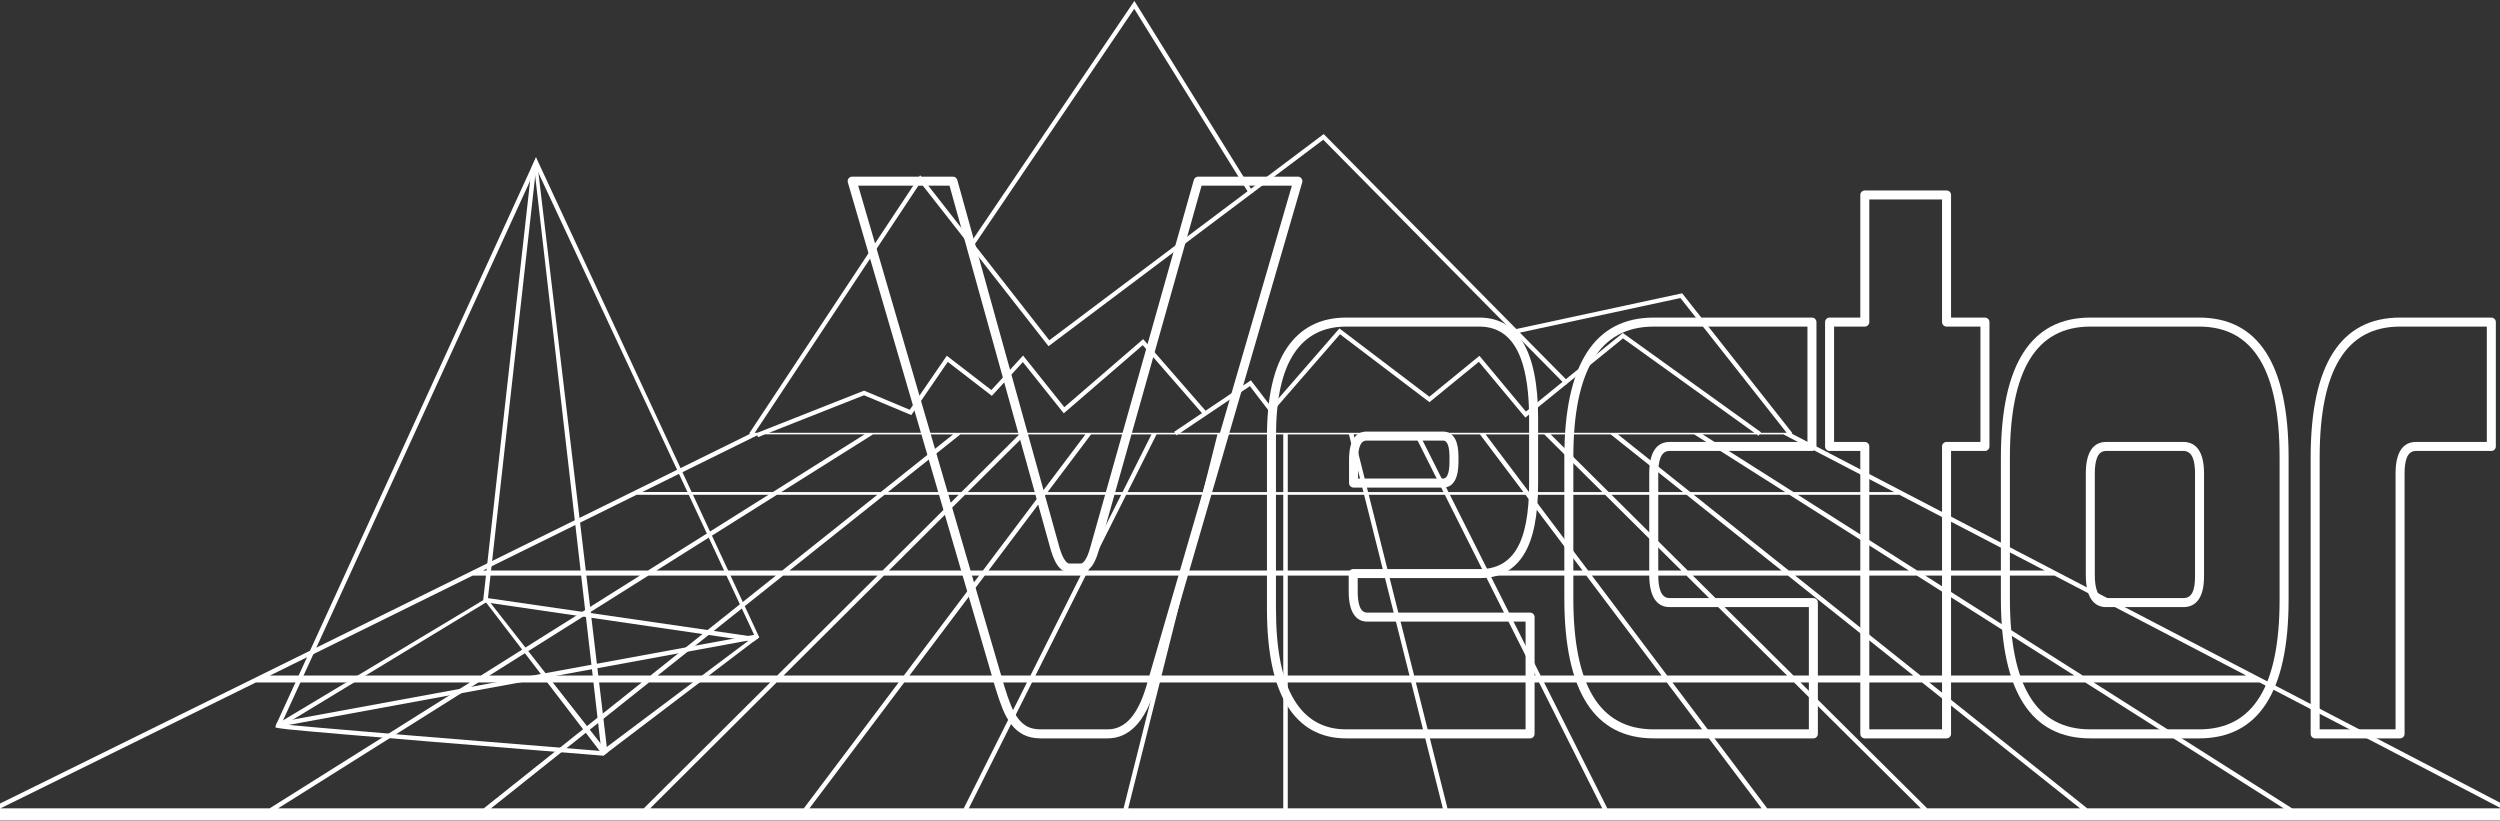 <?xml version="1.0" encoding="UTF-8" standalone="no"?><!DOCTYPE svg PUBLIC "-//W3C//DTD SVG 1.1//EN" "http://www.w3.org/Graphics/SVG/1.1/DTD/svg11.dtd"><svg width="100%" height="100%" viewBox="0 0 600 197" version="1.1" xmlns="http://www.w3.org/2000/svg" xmlns:xlink="http://www.w3.org/1999/xlink" xml:space="preserve" xmlns:serif="http://www.serif.com/" style="fill-rule:evenodd;clip-rule:evenodd;stroke-linejoin:round;stroke-miterlimit:2;"><rect x="0" y="0" width="600" height="197" fill="#333333" stroke="none"/><g id="playlist_vector"><clipPath id="_clip1"><path d="M600,0.063l-600,-0l0,196.857l600,-0l0,-196.857Zm-323.854,164.955l35.347,-121.543l-23.931,-0l-24.861,88.214c-0.846,3.095 -1.974,4.643 -3.383,4.643l-2.621,0c-1.41,0 -2.565,-1.548 -3.467,-4.643l-24.523,-88.214l-24.185,-0l35.431,121.378c0.564,1.879 1.128,3.509 1.692,4.891c0.563,1.382 1.212,2.543 1.945,3.482c0.732,0.94 1.592,1.659 2.579,2.156c0.986,0.498 2.212,0.746 3.678,0.746l15.982,0c4.679,0 8.118,-3.703 10.317,-11.11Zm322.773,-57.87l0,-29.847l-21.902,0c-13.586,0 -20.379,10.834 -20.379,32.5l0,66.327l20.379,0l0,-62.513c0,-4.311 1.269,-6.467 3.806,-6.467l18.096,0Zm-131.748,-29.847l0,-30.51l-19.618,-0l0,30.51l-8.456,0l-0,29.847l8.456,0l0,68.98l19.618,0l0,-68.98l9.218,0l-0,-29.847l-9.218,0Zm-32.302,29.847l-0,-29.847l-37.969,0c-13.586,0 -20.379,10.834 -20.379,32.5l-0,33.827c-0,21.667 6.793,32.5 20.379,32.5l38.307,0l0,-31.505l-34.501,-0c-2.537,-0 -3.806,-2.211 -3.806,-6.633l0,-24.375c0,-4.311 1.269,-6.467 3.806,-6.467l34.163,0Zm-66.804,8.954l-0,-15.752c-0,-15.366 -4.341,-23.049 -13.023,-23.049l-31.964,0c-5.807,0 -10.246,2.266 -13.319,6.799c-3.072,4.532 -4.608,11.441 -4.608,20.727l-0,41.288c-0,10.06 1.536,17.577 4.608,22.551c3.073,4.975 7.512,7.462 13.319,7.462l44.141,0l0,-28.023l-39.067,0c-2.255,0 -3.383,-2.045 -3.383,-6.135l0,-4.311l30.442,-0c4.285,-0 7.498,-1.741 9.64,-5.224c2.143,-3.482 3.214,-8.926 3.214,-16.333Zm180.117,27.858l-0,-34.159c-0,-21.666 -6.793,-32.5 -20.38,-32.5l-26.129,0c-13.587,0 -20.38,10.834 -20.38,32.5l0,33.827c0,21.667 6.793,32.5 20.38,32.5l26.129,0c13.587,0 20.38,-10.723 20.38,-32.168Zm-42.704,-36.812l18.519,0c2.593,0 3.89,2.156 3.89,6.467l-0,24.707c-0,4.201 -1.297,6.301 -3.89,6.301l-18.519,-0c-2.537,-0 -3.805,-2.211 -3.805,-6.633l-0,-24.375c-0,-4.311 1.268,-6.467 3.805,-6.467Zm-177.496,-2.487l18.35,0c1.748,0 2.622,1.658 2.622,4.975l-0,1.16c-0,3.427 -0.874,5.141 -2.622,5.141l-21.478,-0l-0,-5.638c-0,-3.759 1.043,-5.638 3.128,-5.638Z"/></clipPath><g clip-path="url(#_clip1)"><path d="M0,192.852l0,4.068l600,-0l0,-2.921l-49.903,-0l-47.618,-30.209l39.814,-0l57.707,30.066l0,-1.219l-169.978,-88.561l0.156,-0.122l-26.461,-33.563l-39.804,8.569l-46.225,-46.785l-17.455,13.117l-27.979,-45.065l-39.044,57.648l-12.378,-15.812l-41.012,61.95l0.178,0.119l-179.998,88.72Zm463.025,-29.062l37.915,30.209l47.139,-0l-47.618,-30.209l-37.436,-0Zm-30.916,-0l30.417,30.209l36.679,-0l-37.915,-30.209l-29.181,-0Zm-61.527,-0l15.167,30.209l37.028,-0l-22.749,-30.209l-29.446,-0Zm30.799,-0l22.749,30.209l36.862,-0l-30.417,-30.209l-29.194,-0Zm-339.974,-0l-61.289,30.209l64.6,-0l48.059,-30.209l-51.37,-0Zm53.401,-0l-48.059,30.209l49.36,-0l37.916,-30.209l-39.217,-0Zm40.952,-0l-37.916,30.209l36.676,-0l30.333,-30.209l-29.093,-0Zm30.625,-0l-30.333,30.209l36.867,-0l22.75,-30.209l-29.284,-0Zm30.637,-0l-22.75,30.209l37.029,-0l15.166,-30.209l-29.445,-0Zm30.654,-0l-15.166,30.209l37.148,-0l7.583,-30.209l-29.565,-0Zm30.679,-0l-7.583,30.209l37.212,-0l0,-30.209l-29.629,-0Zm30.71,-0l0,30.209l37.212,-0l-7.583,-30.209l-29.629,-0Zm30.743,-0l7.584,30.209l37.147,-0l-15.166,-30.209l-29.565,-0Zm91.03,-25.645l30.097,23.98l36.902,-0l-37.799,-23.98l-29.2,0Zm31.218,0l37.799,23.98l39.243,-0l-46.026,-23.98l-31.016,0Zm-348.62,0l-48.651,23.98l50.64,-0l38.149,-23.98l-40.138,0Zm42.17,0l-38.149,23.98l38.657,-0l30.098,-23.98l-30.606,0Zm32.341,0l-30.098,23.98l28.675,-0l24.078,-23.98l-22.655,0Zm24.187,0l-24.078,23.98l28.866,-0l18.059,-23.98l-22.847,0Zm24.2,0l-18.058,23.98l29.027,-0l12.039,-23.98l-23.008,0Zm24.217,0l-12.039,23.98l29.147,-0l6.019,-23.98l-23.127,0Zm24.242,0l-6.02,23.98l29.211,-0l0,-23.98l-23.191,0Zm24.272,0l0,23.98l29.211,-0l-6.02,-23.98l-23.191,0Zm24.306,0l6.019,23.98l29.147,-0l-12.039,-23.98l-23.127,0Zm24.337,0l12.039,23.98l29.027,-0l-18.059,-23.98l-23.007,0Zm24.361,0l18.058,23.98l28.771,-0l-24.145,-23.98l-22.684,0Zm24.218,0l24.145,23.98l28.768,-0l-30.097,-23.98l-22.816,0Zm-77.783,-19.39l4.564,18.181l22.823,0l-9.127,-18.181l-18.26,0Zm58.26,0l18.306,18.181l22.515,0l-22.818,-18.181l-18.003,0Zm-19.297,0l13.691,18.181l22.378,0l-18.306,-18.181l-17.763,0Zm64.025,0l28.658,18.181l30.602,0l-34.895,-18.181l-24.365,0Zm-278.718,0l-36.886,18.181l39.61,0l28.923,-18.181l-31.647,0Zm33.678,0l-28.923,18.181l30.2,0l22.819,-18.181l-24.096,0Zm25.831,0l-22.819,18.181l22.352,0l18.255,-18.181l-17.788,0Zm19.32,0l-18.255,18.181l22.543,0l13.691,-18.181l-17.979,0Zm19.333,0l-13.692,18.181l22.705,0l9.127,-18.181l-18.14,0Zm19.35,0l-9.128,18.181l22.824,0l4.564,-18.181l-18.26,0Zm19.374,0l-4.564,18.181l22.888,0l0,-18.181l-18.324,0Zm19.405,0l0,18.181l22.888,0l-4.564,-18.181l-18.324,0Zm97.436,0l22.819,18.181l28.812,0l-28.658,-18.181l-22.973,0Zm-58.528,0l9.128,18.181l22.704,0l-13.691,-18.181l-18.141,0Zm-117.482,-14.507l-17.371,13.84l17.621,0l13.897,-13.84l-14.147,0Zm110.199,0l6.948,13.84l17.973,0l-10.422,-13.84l-14.499,0Zm15.852,0l10.422,13.84l17.594,0l-13.936,-13.84l-14.08,0Zm-174.797,0.228l-27.617,13.612l31.354,0l22.019,-13.84l-23.895,0l-1.688,0.666l-0.173,-0.438Zm27.787,-0.228l-22.018,13.84l23.871,0l17.371,-13.84l-19.224,0Zm36.638,0l-13.897,13.84l17.812,0l10.422,-13.84l-14.337,0Zm15.691,0l-10.423,13.84l17.973,0l6.948,-13.84l-14.498,0Zm20.361,0l-4.653,0l-6.948,13.84l18.092,0l3.474,-13.84l-9.454,0l-0.352,0.237l-0.159,-0.237Zm11.08,0l-3.474,13.84l18.156,0l0,-13.84l-14.682,0Zm15.763,0l0,13.84l18.157,0l-3.474,-13.84l-14.683,0Zm15.797,0l3.474,13.84l18.093,0l-6.949,-13.84l-14.618,0Zm96.718,0l-12.956,0l21.816,13.84l24.136,0l-26.564,-13.84l-5.72,0l-0.242,0.338l-0.47,-0.338Zm-49.424,0l13.936,13.84l17.837,0l-17.371,-13.84l-14.402,0Zm34.45,0l-18.313,0l17.371,13.84l22.759,0l-21.817,-13.84Zm-41.837,-24.421l11.043,11.176l13.672,-11.089l33.165,23.837l-0.084,0.118l6.237,-0l-25.495,-32.339l-38.538,8.297Zm-63.992,-33.659l0.023,0.037l-0.417,0.259l-48.737,36.625l-18.76,-23.962l-0.359,-0.243l0.078,-0.116l-11.704,-14.949l-39.753,60.05l0.621,-0l25.612,-10.114c0,0 10.963,4.59 10.963,4.59l8.892,-12.968c-0,-0 10.694,8.239 10.694,8.238l7.61,-8.289c0,0 9.9,12.397 9.9,12.397l18.922,-16.33l14.975,17.184l10.87,-7.298c0,0 4.875,6.37 4.875,6.37l16.375,-18.827c-0,0 21.594,16.391 21.594,16.391l12.015,-9.817c-0,-0 11.157,13.385 11.157,13.385l8.787,-7.128l-11.432,-11.57l-0.226,0.049l-0.077,-0.356l-45.688,-46.241l-16.81,12.633Zm74.958,46.22l-9.652,7.829c-0,0 -11.155,-13.382 -11.155,-13.382l-11.854,9.685c0,0 -21.473,-16.298 -21.473,-16.298l-16.57,19.051c0,0 -5.053,-6.602 -5.053,-6.602l-16.68,11.198l137.754,-0l-31.531,-22.663l-13.404,10.872l-0.348,0.344l-0.034,-0.034Zm-93.768,11.481l-0.159,-0.237c-0,-0 6.67,-4.478 6.67,-4.478c-0,0 -14.218,-16.315 -14.218,-16.315l-18.956,16.36c-0,-0 -9.818,-12.295 -9.818,-12.295l-7.437,8.1c0,0 -10.58,-8.15 -10.58,-8.15l-8.75,12.761c-0,0 -11.349,-4.75 -11.349,-4.75l-22.804,9.004l97.401,-0Zm-48.091,-45.144l17.958,22.938l47.574,-35.752l-27.191,-43.796l-38.341,56.61Z" style="fill:#fff;"/></g><g><path d="M66.598,173.204c-0.207,0.355 -0.715,1.309 -0.364,1.437c0.104,0.038 1.679,0.276 2.772,0.389c9.359,0.966 57.438,4.857 71.416,5.983c2.417,0.195 4.374,0.352 4.374,0.352l0.992,-0.753l-16.675,-140.048l-0.471,-2.812c0,0 -61.86,135.135 -62.044,135.452Zm0.934,0.544c0.184,-0.316 60.774,-132.712 60.774,-132.712l16.017,139.207c-0,-0 -1.397,-0.112 -3.814,-0.307c-15.526,-1.251 -73.137,-5.914 -72.977,-6.188Z" style="fill:#fff;"/><path d="M127.592,40.175l-11.672,104.298l64.973,9.491l1.314,-1.021l-53.565,-115.191l-1.05,2.423Zm-10.482,103.379l64.118,9.313l-52.562,-112.572l-11.556,103.259Z" style="fill:#fff;"/><path d="M67.351,174.492l49.295,-29.913c-0,-0 28.15,36.786 28.15,36.786l37.411,-28.422l-0.545,-0.705l-36.558,27.428c-0,-0 -28.3,-36.133 -28.3,-36.133l-50.016,30.036l0.563,0.923Z" style="fill:#fff;"/><path d="M67.097,174.379l114.76,-21.078l-0.195,-1.063l-114.76,21.077l0.195,1.064Z" style="fill:#fff;"/></g><g><path d="M277.182,165.326c0.001,-0.002 0.001,-0.004 0.002,-0.006l35.347,-121.544c0.095,-0.326 0.031,-0.678 -0.174,-0.95c-0.204,-0.272 -0.524,-0.432 -0.864,-0.432l-23.931,-0c-0.484,-0 -0.909,0.321 -1.041,0.787l-24.861,88.215c-0.001,0.003 -0.001,0.006 -0.002,0.008c-0.379,1.389 -0.805,2.437 -1.311,3.131c-0.317,0.435 -0.633,0.716 -1.029,0.716c0,0 -2.621,0 -2.621,0c-0.403,0 -0.728,-0.284 -1.058,-0.726c-0.518,-0.695 -0.964,-1.742 -1.369,-3.129c-0.248,-0.891 -24.522,-88.211 -24.522,-88.211c-0.13,-0.468 -0.556,-0.791 -1.041,-0.791l-24.185,-0c-0.34,-0 -0.661,0.16 -0.865,0.432c-0.204,0.272 -0.268,0.625 -0.173,0.951l35.432,121.379c0,0.002 0.001,0.005 0.002,0.007c0.575,1.917 1.151,3.58 1.726,4.99c0.605,1.484 1.306,2.729 2.093,3.738c0.836,1.072 1.82,1.889 2.945,2.456c1.118,0.564 2.504,0.862 4.165,0.862c0,0 15.982,0 15.982,0c5.072,0 8.97,-3.854 11.353,-11.883Zm-2.073,-0.613c-2.015,6.785 -4.993,10.334 -9.28,10.334l-15.982,0c-1.27,0 -2.336,-0.199 -3.192,-0.63c-0.847,-0.428 -1.583,-1.048 -2.213,-1.855c-0.678,-0.87 -1.275,-1.947 -1.796,-3.226c-0.553,-1.353 -1.104,-2.95 -1.656,-4.79c-0,-0 -35.026,-119.99 -35.026,-119.99c-0,-0 21.921,-0 21.921,-0c0,-0 24.303,87.423 24.303,87.423c0.001,0.004 0.003,0.008 0.004,0.013c0.606,2.08 1.35,3.519 2.161,4.352c0.716,0.734 1.507,1.069 2.344,1.069l2.621,0c0.841,0 1.631,-0.338 2.337,-1.077c0.797,-0.833 1.517,-2.274 2.087,-4.357c0,-0 24.638,-87.423 24.638,-87.423c0,-0 21.673,-0 21.673,-0c-0,-0 -34.944,120.157 -34.944,120.157l-0,0Z" style="fill:#fff;"/><path d="M369.146,116.102l-0,-15.752c-0,-16.223 -4.938,-24.13 -14.104,-24.13l-31.964,0c-6.2,0 -10.933,2.434 -14.213,7.273c-3.164,4.668 -4.795,11.771 -4.795,21.334l-0,41.288c-0,10.317 1.619,18.018 4.77,23.12c3.284,5.317 8.031,7.974 14.238,7.974c-0,0 44.141,0 44.141,0c0.597,0 1.081,-0.484 1.081,-1.081l0,-28.023c0,-0.597 -0.484,-1.081 -1.081,-1.081l-39.067,0c-0.889,0 -1.472,-0.533 -1.827,-1.5c-0.326,-0.888 -0.475,-2.074 -0.475,-3.554c0,-0 0,-3.23 0,-3.23c0,-0 29.361,-0 29.361,-0c4.697,-0 8.213,-1.921 10.561,-5.738c2.218,-3.605 3.374,-9.232 3.374,-16.9Zm-2.162,0c-0,7.146 -0.987,12.408 -3.053,15.767c-1.936,3.147 -4.847,4.709 -8.72,4.709l-30.442,-0c-0.597,-0 -1.081,0.484 -1.081,1.081l0,4.311c0,4.954 1.732,7.216 4.464,7.216l37.986,0c0,0 0,25.861 0,25.861c0,0 -43.06,0 -43.06,0c-5.406,0 -9.539,-2.317 -12.399,-6.949c-2.994,-4.847 -4.447,-12.18 -4.447,-21.983c-0,0 -0,-41.288 -0,-41.288c-0,-9.009 1.441,-15.723 4.422,-20.121c2.864,-4.225 7.01,-6.324 12.424,-6.324c-0,0 31.964,0 31.964,0c4.743,0 8.03,2.561 9.928,7.598c1.353,3.592 2.014,8.383 2.014,14.37l-0,15.752Zm-39.002,-12.522c-2.565,0 -4.209,2.097 -4.209,6.719c-0,-0 -0,5.638 -0,5.638c-0,0.597 0.484,1.081 1.081,1.081l21.478,-0c1.294,-0 2.283,-0.607 2.929,-1.875c0.494,-0.968 0.774,-2.412 0.774,-4.347c-0,0 -0,-1.16 -0,-1.16c-0,-1.885 -0.284,-3.293 -0.78,-4.235c-0.647,-1.227 -1.629,-1.821 -2.923,-1.821l-18.35,0Zm0,2.162l18.35,0c0.589,0 0.947,0.398 1.182,1.068c0.248,0.706 0.359,1.649 0.359,2.826l-0,1.16c-0,1.493 -0.157,2.618 -0.538,3.364c-0.227,0.446 -0.549,0.696 -1.003,0.696l-20.397,-0c-0,-0 -0,-4.557 -0,-4.557c-0,-1.346 0.134,-2.425 0.433,-3.233c0.315,-0.851 0.828,-1.324 1.614,-1.324Z" style="fill:#fff;"/><path d="M434.869,108.229c0.597,0 1.081,-0.484 1.081,-1.081l-0,-29.847c-0,-0.597 -0.484,-1.081 -1.081,-1.081l-37.969,0c-14.114,0 -21.46,11.072 -21.46,33.581c-0,0 -0,33.827 -0,33.827c-0,22.509 7.346,33.581 21.46,33.581c0,0 38.307,0 38.307,0c0.597,0 1.081,-0.484 1.081,-1.081l0,-31.505c0,-0.597 -0.484,-1.081 -1.081,-1.081l-34.501,-0c-1.055,-0 -1.765,-0.59 -2.187,-1.693c-0.369,-0.964 -0.538,-2.252 -0.538,-3.859c0,0 0,-24.375 0,-24.375c0,-1.559 0.168,-2.808 0.535,-3.744c0.421,-1.074 1.136,-1.642 2.19,-1.642c-0,0 34.163,0 34.163,0Zm-1.081,-2.162l-33.082,0c-3.04,0 -4.887,2.382 -4.887,7.548l0,24.375c0,5.28 1.857,7.714 4.887,7.714c-0,-0 33.42,-0 33.42,-0c0,-0 0,29.343 0,29.343c-6.225,0 -37.226,0 -37.226,0c-13.059,0 -19.298,-10.593 -19.298,-31.419l-0,-33.827c-0,-20.826 6.239,-31.419 19.298,-31.419c0,0 36.888,0 36.888,0l-0,27.685Z" style="fill:#fff;"/><path d="M468.252,76.22l0,-29.429c0,-0.597 -0.484,-1.081 -1.081,-1.081l-19.618,-0c-0.597,-0 -1.081,0.484 -1.081,1.081l0,29.429c0,0 -7.375,0 -7.375,0c-0.597,0 -1.081,0.484 -1.081,1.081l-0,29.847c-0,0.597 0.484,1.081 1.081,1.081l7.375,0c0,0 0,67.899 0,67.899c0,0.597 0.484,1.081 1.081,1.081l19.618,0c0.597,0 1.081,-0.484 1.081,-1.081l0,-67.899c0,0 8.137,0 8.137,0c0.597,0 1.081,-0.484 1.081,-1.081l-0,-29.847c-0,-0.597 -0.484,-1.081 -1.081,-1.081l-8.137,0Zm-2.162,1.081c0,0.597 0.484,1.081 1.081,1.081l8.137,0c-0,0 -0,27.685 -0,27.685c-0,0 -8.137,0 -8.137,0c-0.597,0 -1.081,0.484 -1.081,1.081l0,67.899c0,0 -17.456,0 -17.456,0c0,-8.767 0,-67.899 0,-67.899c0,-0.597 -0.484,-1.081 -1.081,-1.081l-7.375,0c-0,0 -0,-27.685 -0,-27.685c-0,0 7.375,0 7.375,0c0.597,0 1.081,-0.484 1.081,-1.081l0,-29.429c0,-0 17.456,-0 17.456,-0c0,-0 0,29.429 0,29.429Z" style="fill:#fff;"/><path d="M549.263,143.96l-0,-34.159c-0,-22.509 -7.346,-33.581 -21.461,-33.581l-26.129,0c-14.115,0 -21.461,11.072 -21.461,33.581l0,33.827c0,22.509 7.346,33.581 21.461,33.581c-0,0 26.129,0 26.129,0c14.119,0 21.461,-10.963 21.461,-33.249Zm-2.162,-0c-0,20.606 -6.244,31.087 -19.299,31.087l-26.129,0c-13.059,0 -19.299,-10.593 -19.299,-31.419c0,0 0,-33.827 0,-33.827c0,-20.826 6.24,-31.419 19.299,-31.419c-0,0 26.129,0 26.129,0c13.059,0 19.299,10.593 19.299,31.419c-0,0 -0,34.159 -0,34.159Zm-41.623,-37.893c-3.04,0 -4.886,2.382 -4.886,7.548c-0,0 -0,24.375 -0,24.375c-0,5.28 1.857,7.714 4.886,7.714c0,-0 18.519,-0 18.519,-0c3.117,-0 4.971,-2.333 4.971,-7.382c-0,-0 -0,-24.707 -0,-24.707c-0,-5.163 -1.865,-7.548 -4.971,-7.548l-18.519,0Zm-0,2.162l18.519,0c1.086,0 1.83,0.566 2.264,1.65c0.375,0.933 0.545,2.18 0.545,3.736l-0,24.707c-0,3.363 -0.733,5.22 -2.809,5.22l-18.519,-0c-1.055,-0 -1.765,-0.59 -2.187,-1.693c-0.369,-0.964 -0.537,-2.252 -0.537,-3.859l-0,-24.375c-0,-1.559 0.167,-2.808 0.534,-3.744c0.421,-1.074 1.136,-1.642 2.19,-1.642Z" style="fill:#fff;"/><path d="M597.919,108.229c0.597,0 1.081,-0.484 1.081,-1.081l-0,-29.847c-0,-0.597 -0.484,-1.081 -1.081,-1.081l-21.902,0c-14.114,0 -21.46,11.072 -21.46,33.581c0,0 0,66.327 0,66.327c0,0.597 0.484,1.081 1.081,1.081l20.379,0c0.597,0 1.081,-0.484 1.081,-1.081l0,-62.513c0,-1.559 0.168,-2.808 0.535,-3.744c0.421,-1.074 1.136,-1.642 2.19,-1.642c-0,0 18.096,0 18.096,0Zm-1.081,-2.162l-17.015,0c-3.04,0 -4.887,2.382 -4.887,7.548l0,61.432c0,0 -18.217,0 -18.217,0c0,0 0,-65.246 0,-65.246c0,-20.826 6.239,-31.419 19.298,-31.419c0,0 20.821,0 20.821,0l0,27.685Z" style="fill:#fff;"/></g></g></svg>